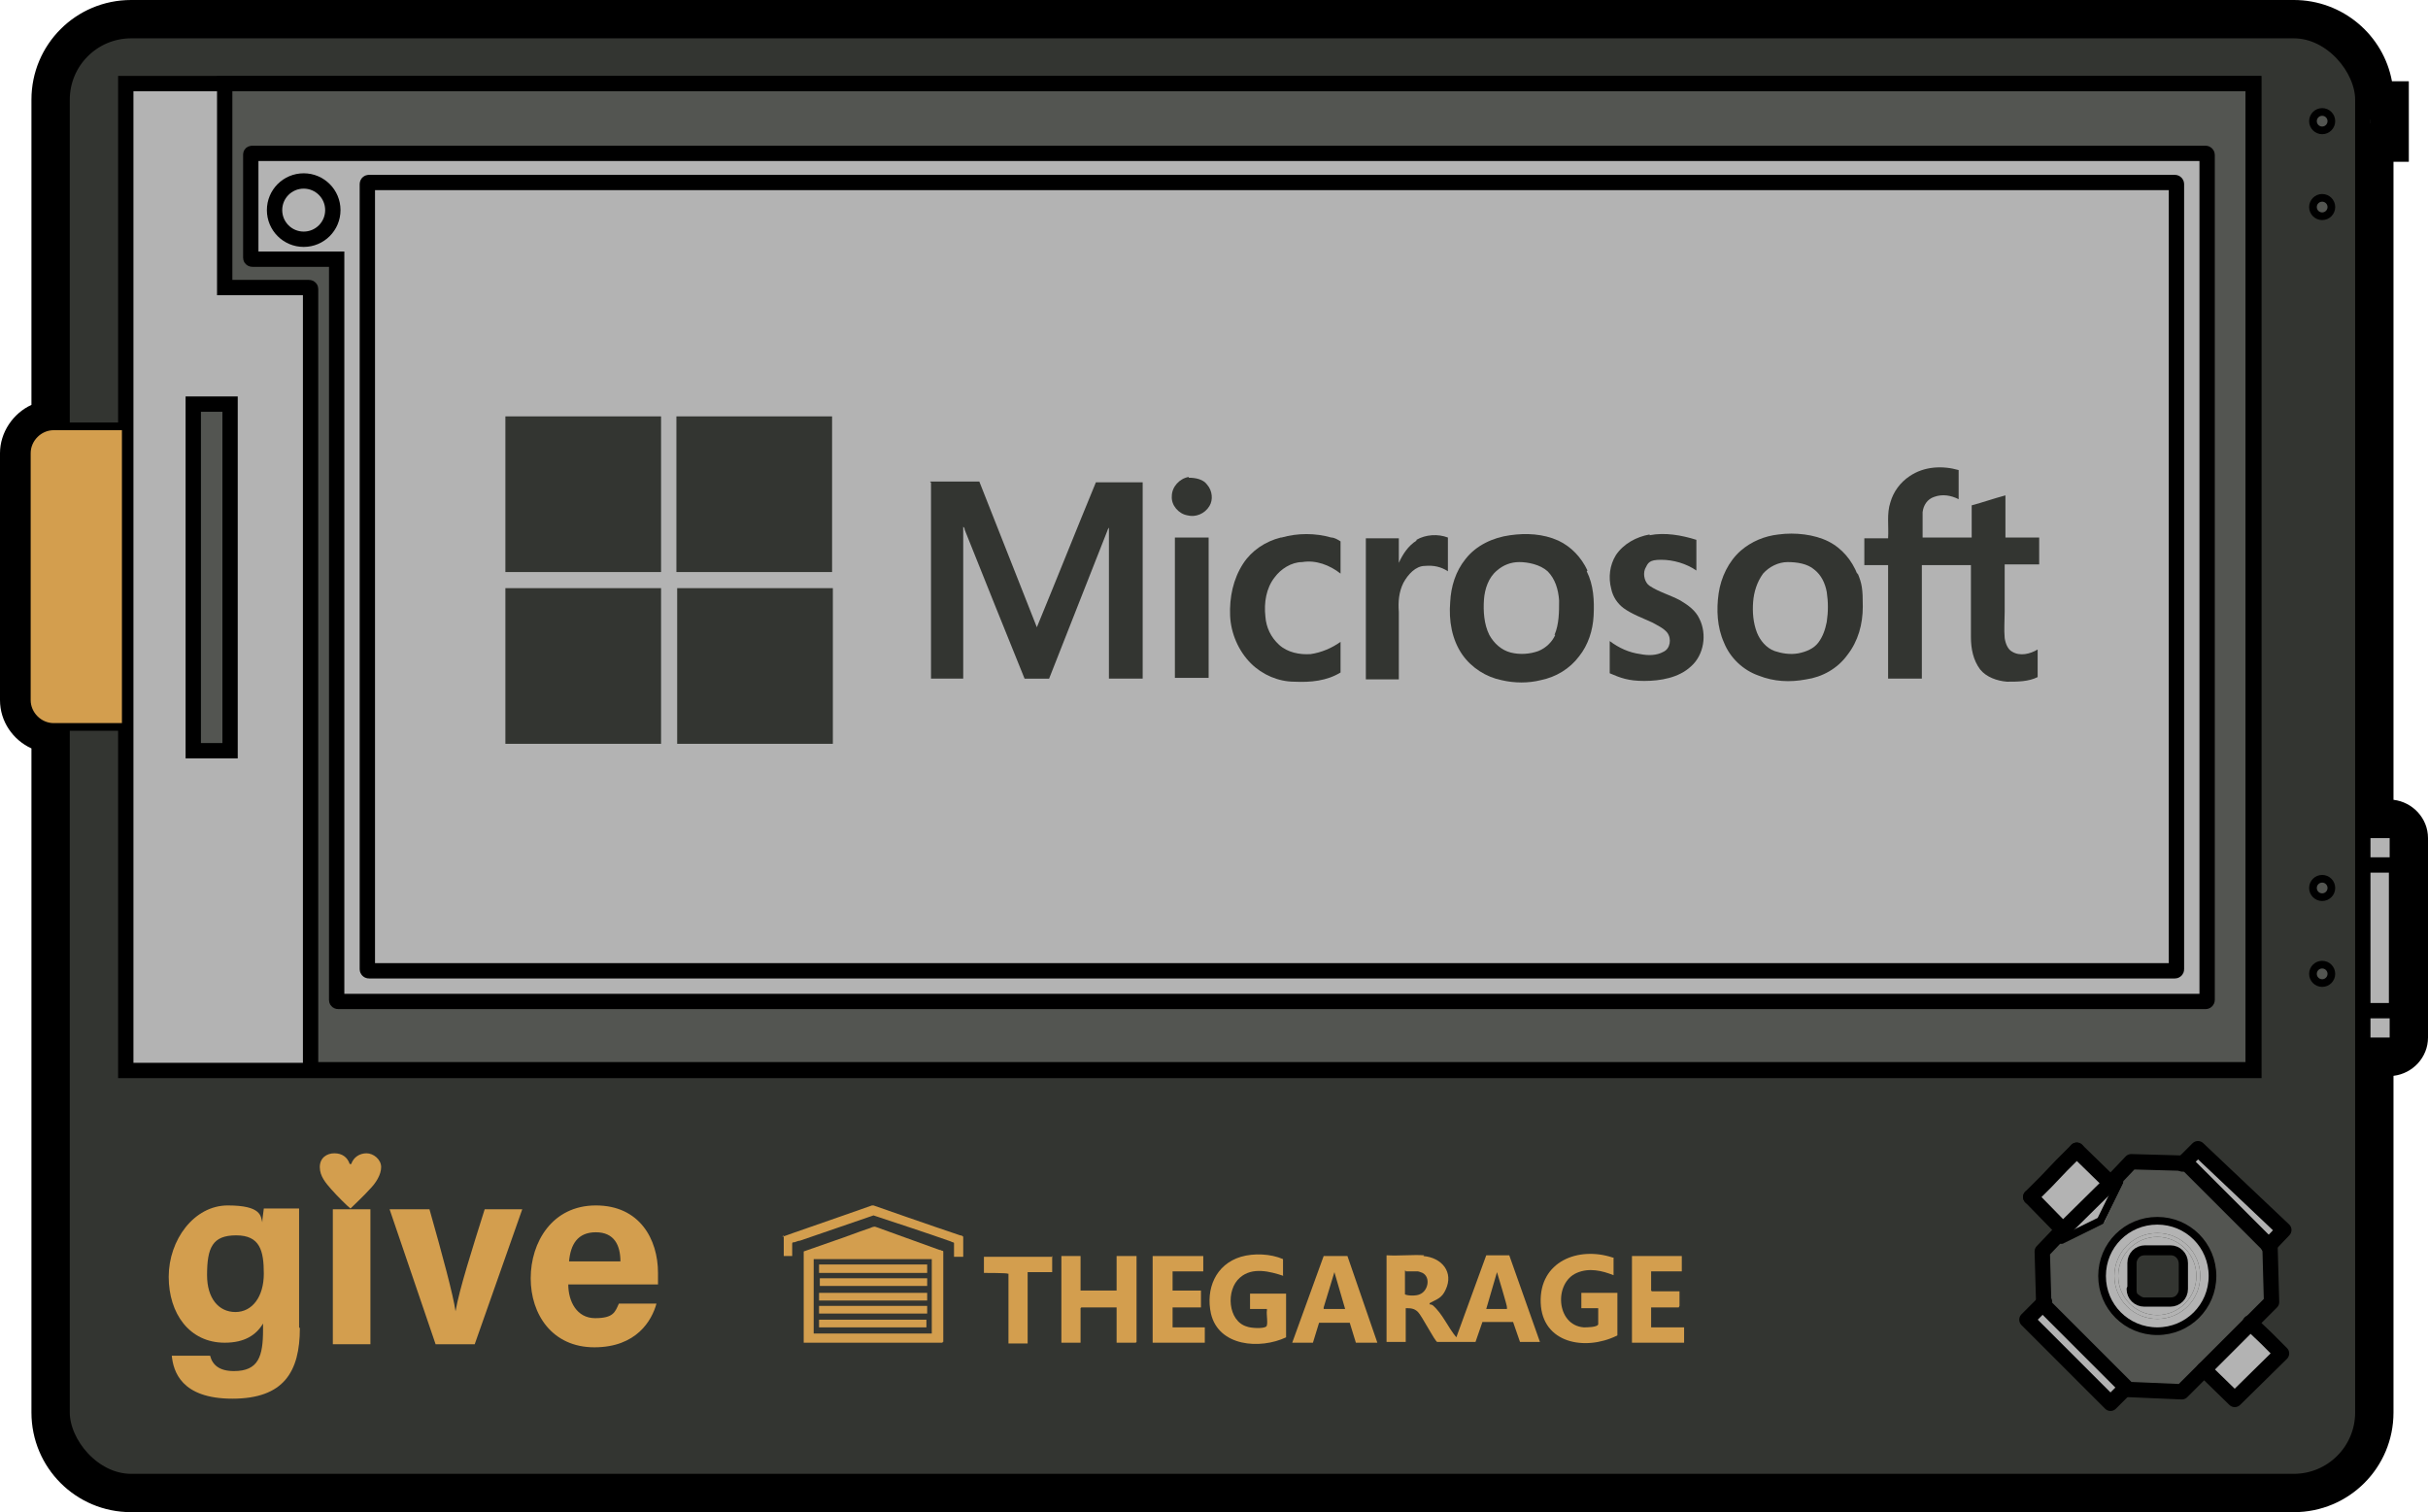 <?xml version="1.0" encoding="UTF-8"?>
<svg id="Layer_1" xmlns="http://www.w3.org/2000/svg" version="1.1" viewBox="0 0 316.6 197.2">
  <!-- Generator: Adobe Illustrator 29.3.1, SVG Export Plug-In . SVG Version: 2.1.0 Build 151)  -->
  <defs>
    <style>
      .st0, .st1 {
        fill: #d39e4e;
      }

      .st2, .st3, .st4, .st5, .st6, .st7, .st8, .st1 {
        stroke: #000;
      }

      .st2, .st3, .st5, .st7, .st8, .st1 {
        stroke-miterlimit: 10;
      }

      .st2, .st3, .st9 {
        fill: #333531;
      }

      .st2, .st5, .st6, .st7 {
        stroke-width: 2px;
      }

      .st10, .st4, .st6 {
        fill: none;
      }

      .st4, .st6 {
        stroke-linecap: round;
        stroke-linejoin: round;
      }

      .st5, .st11 {
        fill: #b3b3b3;
      }

      .st12, .st7, .st8 {
        fill: #535551;
      }
    </style>
  </defs>
  <path d="M312.1,104.3V21.1h2v-10.5h-2.2c-1.1-6-6.4-10.6-12.8-10.6H17.1C9.9,0,4.1,5.8,4.1,13v39.8c-2.4,1.1-4.1,3.6-4.1,6.3v32.2c0,2.8,1.7,5.2,4.1,6.3v86.6c0,7.2,5.8,13,13,13h282c7.2,0,13-5.8,13-13v-43.9c2.5-.3,4.5-2.4,4.5-5v-26c0-2.6-2-4.7-4.5-5h0Z"/>
  <rect class="st2" x="307.6" y="14.6" width="2.5" height="2.5"/>
  <path class="st5" d="M311.6,136.3h-3.9v-28h3.9c.5,0,1,.4,1,1v26c0,.6-.5,1-1,1Z"/>
  <rect class="st5" x="307.6" y="112.8" width="4.9" height="19"/>
  <g>
    <circle class="st8" cx="285.5" cy="156.1" r="1"/>
    <circle class="st8" cx="285.5" cy="163.1" r="1"/>
  </g>
  <rect class="st8" x="290.5" y="156.1" width="2" height="2.7"/>
  <rect class="st2" x="8.1" y="4" width="300" height="189.2" rx="9" ry="9"/>
  <g>
    <path class="st11" d="M281.3,159.5c-3.8,0-6.9,3.1-6.9,6.9s3.1,6.9,6.9,6.9,6.9-3.1,6.9-6.9-3.1-6.9-6.9-6.9ZM281.3,172c-3.1,0-5.6-2.5-5.6-5.6s2.5-5.6,5.6-5.6,5.6,2.5,5.6,5.6-2.5,5.6-5.6,5.6Z"/>
    <path class="st11" d="M274.9,154.3h-.1c0-.1-.1-.2-.1-.2l-3.8-3.7-3.9,3.9-1.8,1.9,3.9,3.9,5.8-5.8h0Z"/>
    <path class="st11" d="M295.8,162.1l1.7-1.7-10.9-10.3-1.4,1.4h0l10.6,10.6h0Z"/>
    <path class="st12" d="M293.3,172.4h.1l2.6-2.6-.2-6.9h-.1c0-.1-10.6-10.7-10.6-10.7h-.5l-6.4-.2-1.8,1.8.3.4v.3l-2.5,5.1h-.1c0,.1-5.1,2.6-5.1,2.6h-.3l-.4-.4-1.7,1.8.2,6.4h0v.3h0c0,.1,10.8,10.9,10.8,10.9l6.5.3v-.2h.3l2.7-2.6h0l5.9-5.9h0c0-.1.3-.4.3-.4h0ZM281.3,173.8c-4.1,0-7.4-3.3-7.4-7.4s3.3-7.4,7.4-7.4,7.4,3.3,7.4,7.4-3.3,7.4-7.4,7.4Z"/>
    <polygon class="st11" points="293.5 172.9 287.8 178.6 291.4 182.2 297.1 176.5 295.3 174.7 293.5 172.9"/>
    <path class="st11" d="M273.7,159l2.4-4.9-.2-.2-.6.6h0l-6.7,6.6.2.2,4.9-2.4h0Z"/>
    <polygon class="st11" points="264.7 172.1 275.2 182.7 277 181 266.4 170.4 264.7 172.1"/>
    <path class="st11" d="M281.3,161.3c-2.8,0-5.1,2.3-5.1,5.1s2.3,5.1,5.1,5.1,5.1-2.3,5.1-5.1-2.3-5.1-5.1-5.1ZM285,168.2c0,1.1-.9,2-2,2h-3.4c-1.1,0-2-.9-2-2h0v-3.4c0-1.1,1-2,2.1-2h3.4c1.1,0,2,.9,2,2v3.4h-.1Z"/>
    <path class="st3" d="M283,163.2h-3.3c-.4,0-.8.1-1.1.4-.3.3-.5.7-.5,1.1v3.4c0,.4,0,.8.4,1.1s.7.5,1.1.5h3.4c.4,0,.8-.1,1.1-.4.3-.3.5-.7.5-1.1v-3.4c0-.9-.7-1.6-1.5-1.6h-.1Z"/>
    <path class="st11" d="M297.7,176.5v-.2l-2-2-1.8-1.8,2.6-2.6v-.2l-.2-7.1v-.2h0l1.9-1.9v-.4l-11.2-10.6h-.3l-1.8,1.8-6.7-.2h-.2l-2,2.1-.6.6-.2-.2h-.1l-3.9-3.8h-.1l-4,4-2,2.1h0v.2h0l4.1,4.1-.6.6h0l-2,2.1v.2l.2,6.7-2.1,2.1v.3l10.9,10.9h.4l1.9-1.9h.1c0,.1,7.1.4,7.1.4h.1l2.7-2.7,3.8,3.8h.4l6.1-6.1v-.2h-.5,0ZM286.6,150.1l10.9,10.3-1.7,1.7-10.6-10.6h0l1.4-1.4h0ZM265.1,156.1l1.8-1.9,3.9-3.9,3.8,3.7h.2c0,.1-5.8,5.9-5.8,5.9l-3.9-3.9h0ZM275.3,154.5h0l.6-.6.2.2-2.4,4.9-4.9,2.4-.2-.2,6.7-6.6h0ZM275.2,182.7l-10.5-10.5,1.7-1.7,10.6,10.6-1.8,1.7h0ZM287.3,178.4h0l-2.7,2.7h0c0-.2-.2-.2-.3-.1,0,0-.1.1,0,.2l-6.5-.3-10.8-10.8h0v-.4h0l-.2-6.4,1.7-1.8.4.4h.3l5.1-2.5h.1c0-.1,2.5-5.2,2.5-5.2v-.3l-.3-.4,1.8-1.8,6.4.2h.5l10.6,10.6h0s0,.1.1.1h0l.2,7-2.6,2.6h-.1c0,.1-5.9,6-5.9,6h0l-.3.2h0ZM291.4,182.2l-3.6-3.6,5.7-5.7,1.8,1.8,1.8,1.8-5.8,5.7h.1Z"/>
    <path class="st11" d="M281.3,160.8c-3.1,0-5.6,2.5-5.6,5.6s2.5,5.6,5.6,5.6,5.6-2.5,5.6-5.6-2.5-5.6-5.6-5.6ZM281.3,171.5c-2.8,0-5.1-2.3-5.1-5.1s2.3-5.1,5.1-5.1,5.1,2.3,5.1,5.1-2.3,5.1-5.1,5.1Z"/>
    <path class="st11" d="M283,162.7h-3.4c-1.1,0-2,.9-2,2v3.4h0c0,1.1.9,2,2,2.1h3.4c1.1,0,2-.9,2-2v-3.4c0-1.1-.9-2-2-2h0ZM284.5,168.2c0,.4-.2.8-.5,1.1s-.7.4-1.1.4h-3.4c-.4,0-.8-.2-1.1-.5s-.4-.7-.4-1.1v-3.4c0-.4.2-.8.5-1.1s.7-.4,1.1-.4h3.3c.9,0,1.5.7,1.5,1.6v3.4h.1Z"/>
    <path class="st11" d="M281.3,159c-4.1,0-7.4,3.3-7.4,7.4s3.3,7.4,7.4,7.4,7.4-3.3,7.4-7.4-3.3-7.4-7.4-7.4ZM281.3,173.3c-3.8,0-6.9-3.1-6.9-6.9s3.1-6.9,6.9-6.9,6.9,3.1,6.9,6.9-3.1,6.9-6.9,6.9Z"/>
    <line class="st4" x1="274.8" y1="153.9" x2="275.2" y2="154.3"/>
    <line class="st4" x1="284.5" y1="181.5" x2="284.3" y2="181.2"/>
    <polyline class="st4" points="276 153.5 276.4 154.1 273.9 159.2 268.8 161.7 268.3 161.1"/>
    <polyline class="st6" points="266.3 163.2 266.5 170.2 277.5 181.2 284.5 181.5 286.6 179.4 294.2 171.8 296.2 169.8 296 162.6 285.1 151.7 277.9 151.5 276 153.5 268.3 161.1 266.3 163.2"/>
    <polyline class="st6" points="287.4 178.6 291.4 182.5 297.5 176.5 295.5 174.5 293.4 172.5"/>
    <polyline class="st6" points="270.8 150 268.8 152 266.8 154.1 264.8 156.1"/>
    <line class="st6" x1="269" y1="160.4" x2="264.8" y2="156.1"/>
    <line class="st6" x1="270.8" y1="150" x2="274.8" y2="153.9"/>
    <polyline class="st6" points="266.6 169.8 264.3 172.1 275.2 183 277.2 181"/>
    <polyline class="st6" points="295.8 162.5 297.8 160.4 286.6 149.8 284.6 151.8"/>
    <path class="st4" d="M277.8,168.1c0,1,.8,1.8,1.8,1.8h3.4c1,0,1.8-.8,1.8-1.8v-3.4c0-1-.8-1.8-1.8-1.8h-3.3c-1,0-1.8.8-1.8,1.8v3.4h-.1Z"/>
    <path class="st4" d="M288.5,166.4c0-4-3.2-7.2-7.2-7.2s-7.2,3.2-7.2,7.2,3.2,7.2,7.2,7.2,7.2-3.2,7.2-7.2"/>
  </g>
  <g>
    <rect class="st5" x="16.4" y="10.9" width="277.5" height="128.7"/>
    <path class="st7" d="M293.8,139.6V10.9H29.3v26.6h11s.2,0,.2.2v101.8h253.3Z"/>
    <path class="st5" d="M32.9,33.8s-.2,0-.2-.2v-13.4c0-.1,0-.2.2-.2h254.7c.1,0,.2.1.2.2v110.2c0,.1-.1.2-.2.2H44.1s-.2,0-.2-.2V33.8s-11,0-11,0Z"/>
    <rect class="st5" x="47.9" y="23.8" width="235.9" height="102.8" rx=".2" ry=".2"/>
    <path class="st5" d="M39.6,31.2c-2.1,0-3.8-1.7-3.8-3.8s1.7-3.8,3.8-3.8,3.8,1.7,3.8,3.8-1.7,3.8-3.8,3.8Z"/>
    <rect class="st7" x="25.2" y="52.7" width="4.8" height="45.2"/>
  </g>
  <g>
    <g>
      <path class="st0" d="M185.6,163.8c2.4.2,4,2.1,2.9,4.4-.5,1.1-1.1,1.2-2,1.7,0,0-.1,0-.1.2.1,0,.2,0,.4.1,1.3,1.1,2,2.9,3.1,4.2l3.9-10.7h3l4,11.3h-2.6l-.9-2.6h-4l-.9,2.6h-5c-.3-.1-2-3.4-2.5-3.9s-1-.5-1.6-.5v4.4h-2.5v-11.3c1.6.1,3.4-.1,4.9,0h0ZM183.3,165.7h-.1v3.1c.4.2,1.5.2,1.9,0,1.1-.4,1.5-2.2.4-2.8,0,0-.5-.2-.6-.2h-1.6,0ZM193.8,170.7h2.7v-.2c.1,0-1.3-4.6-1.3-4.6l-1.4,4.8h0Z"/>
      <polygon class="st0" points="140.9 163.8 140.9 168.3 145.6 168.3 145.6 163.8 148.2 163.8 148.2 175 148.1 175.1 145.6 175.1 145.6 170.5 141 170.5 140.9 170.6 140.9 175.1 138.4 175.1 138.4 163.8 140.9 163.8"/>
      <path class="st0" d="M167.4,166.4c-1.8-.6-4.1-1.2-5.7.2-1.9,1.6-1.6,5.7.9,6.4.5.2,2.1.3,2.5,0,.3-.2,0-1.7.1-2.1v-.2h-2.2v-2h4.7v5.7c-3.4,1.6-8.8,1.2-9.8-3.1-.7-3.2.6-6.4,3.9-7.4,1.7-.5,3.9-.4,5.5.3v2.2h.1Z"/>
      <path class="st0" d="M210.4,164v2.3c-1.5-.6-3.2-1-4.8-.3-3,1.3-2.7,6.8.9,7.1.4,0,1.8,0,1.9-.4v-2.1h-2.2v-2h4.7v5.5h0c0,.1-.1.1-.1.1-4.1,2-9.7,1-9.9-4.3-.2-5.4,4.9-7.4,9.4-5.9h.1Z"/>
      <path class="st0" d="M168.5,175.1l4.1-11.3h3.1l3.9,11.3h-2.8l-.8-2.6h-4l-.8,2.6h-2.7ZM175.4,170.7l-1.4-4.8-1.4,4.6v.2h2.8,0Z"/>
      <polygon class="st0" points="156.9 163.8 156.9 165.8 152.9 165.8 152.9 168.3 156.6 168.3 156.6 170.5 152.9 170.5 152.9 173.1 157.1 173.1 157.1 175.1 150.3 175.1 150.3 163.8 156.9 163.8"/>
      <polygon class="st0" points="219.3 163.8 219.3 165.8 215.3 165.8 215.3 168.3 215.4 168.4 219 168.4 219 170.3 218.9 170.5 215.3 170.5 215.3 173.1 219.6 173.1 219.6 175.1 212.8 175.1 212.8 163.8 219.3 163.8"/>
      <path class="st0" d="M137.2,163.8v2.1h-3.2v9.3h-2.5v-9.1h-.1c0-.1-3.1-.1-3.1-.1v-2.1h9,0Z"/>
      <g>
        <path class="st0" d="M122.9,175.1h-18.1v-11.9l4-1.4c1.5-.5,3-1.1,4.5-1.6.3-.1.6-.3.9-.2,2.8,1,5.5,2,8.3,3,0,0,.2,0,.3.1,0,0,.2,0,.2.1v11.8h-.1ZM106.1,164.2v9.7h15.4v-9.7h-15.4Z"/>
        <path class="st0" d="M102,161.3l1.4-.5c3.2-1.1,10.3-3.6,10.3-3.6h.2s7.7,2.7,11.3,3.9c0,0,.3,0,.4.2v2.6h-1.2v-1.8c0-.1-.3-.1-.4-.2-3.4-1.2-6.8-2.3-10.1-3.4l-9.6,3.3c-.2,0-.4.1-.7.2-.2,0-.3,0-.3.2v1.6h0c0,.1,0,0,0,0h-1.1v-2.7h0l-.2.2h0Z"/>
        <rect class="st0" x="106.8" y="164.9" width="14.1" height="1.1"/>
        <rect class="st0" x="106.8" y="168.6" width="14.1" height="1"/>
        <rect class="st0" x="106.8" y="172.1" width="14" height="1"/>
        <rect class="st0" x="106.8" y="170.3" width="14.1" height="1"/>
        <rect class="st0" x="106.9" y="166.7" width="14" height="1"/>
      </g>
    </g>
    <g>
      <path class="st0" d="M39.1,173.2c0,5.7-2.1,9.2-8.8,9.2s-7.7-3.6-7.9-5.6h5c.3,1.2,1.2,2,3.1,2,3.2,0,3.8-1.9,3.8-5.4v-.8c-.9,1.5-2.4,2.5-5,2.5-4.6,0-7.3-3.8-7.3-8.6s3.3-9.3,7.7-9.3,4.3,1.4,4.5,2.2c0-.5.2-1.6.2-1.8h4.6v15.5h0ZM27,166.3c0,3,1.5,4.8,3.7,4.8s3.7-2,3.7-5-.5-5-3.6-5-3.8,1.6-3.8,5.2h0Z"/>
      <rect class="st0" x="43.4" y="157.7" width="4.9" height="17.6"/>
      <path class="st0" d="M56,157.7c1.7,6,3.1,11.2,3.4,13.3h0c.5-2.9,2.2-8.2,3.8-13.3h4.9l-6.2,17.6h-5.1l-6-17.6h5.3,0Z"/>
      <path class="st0" d="M74.1,167.5c0,2.2,1.1,4.4,3.5,4.4s2.6-.8,3.1-1.9h4.9c-.6,2.2-2.6,5.7-8.1,5.7s-8.3-4.3-8.3-9,2.8-9.5,8.5-9.5,8.1,4.4,8.1,8.8,0,1,0,1.5h-11.7ZM80.9,164.5c0-2.1-.8-3.8-3.2-3.8s-3.3,1.6-3.5,3.8h6.7Z"/>
      <path class="st0" d="M45.8,151.8c.3-.9,1.1-1.4,2-1.4s1.9.8,1.9,1.8-.7,2.1-1.5,2.9c-.7.8-2.1,2.1-2.5,2.5h0c-.4-.3-1.8-1.7-2.5-2.5s-1.5-1.7-1.5-2.9.9-1.8,1.9-1.8,1.7.5,2,1.4c0,0,.2,0,.2,0Z"/>
    </g>
  </g>
  <g>
    <circle class="st8" cx="302.8" cy="15.8" r="1.2"/>
    <circle class="st8" cx="302.8" cy="27" r="1.2"/>
  </g>
  <g>
    <circle class="st8" cx="302.8" cy="115.8" r="1.2"/>
    <circle class="st8" cx="302.8" cy="127" r="1.2"/>
  </g>
  <path class="st1" d="M7,55.6h9.4v39.2H7c-1.9,0-3.5-1.6-3.5-3.5v-32.2c0-1.9,1.6-3.5,3.5-3.5Z"/>
  <rect class="st10" x="47.9" y="24.3" width="235.9" height="102"/>
  <g>
    <path class="st9" d="M65.9,54.3h20.3v20.3h-20.3v-20.3h0Z"/>
    <path class="st9" d="M88.2,54.3h20.3v20.3h-20.3v-20.3h0Z"/>
    <path class="st9" d="M155,62.3c.9,0,1.9.2,2.4.9.7.8.8,2,.3,2.8-.6,1-1.8,1.5-2.9,1.2-1.1-.2-2.1-1.3-2-2.5,0-1.2,1-2.3,2.2-2.5h0Z"/>
    <path class="st9" d="M121.3,62.8h6.4c2,5.1,4,10.1,6,15.2.5,1.3,1,2.5,1.5,3.8,2.6-6.3,5.1-12.6,7.7-18.9h6.1v25.6h-4.4v-18.9c0-6.3,0-.6,0-.8,0,0-.2.3-.2.4-2.5,6.4-5.1,12.9-7.6,19.3h-3.2c-2.6-6.4-5.2-12.9-7.8-19.4,0,0,0-.3-.2-.4v19.8h-4.2v-25.6h-.1Z"/>
    <path class="st9" d="M167.1,70.1c2.1-.6,4.4-.6,6.5,0,.4,0,.9.3,1.2.5v4.2c-1.4-1.1-3.2-1.8-5-1.5-1.4,0-2.8.9-3.6,2-1.1,1.4-1.4,3.3-1.2,5.1.1,1.4.7,2.7,1.8,3.7s2.7,1.3,4.1,1.2c1.4-.2,2.8-.8,3.9-1.6v4c-1.8,1.1-3.9,1.3-6,1.2-2.1,0-4.2-.9-5.7-2.4-1.6-1.6-2.6-3.9-2.7-6.2-.1-2.4.4-4.8,1.7-6.8,1.1-1.7,2.9-2.9,4.9-3.4h.1Z"/>
    <path class="st9" d="M215.1,69.8c2-.4,4.2,0,6.1.6v4c-1.3-.9-3-1.4-4.6-1.4s-1.7.4-2.1,1.2c-.3.8,0,1.8.6,2.2,1.2.8,2.7,1.2,4,1.9,1,.6,2,1.3,2.5,2.4,1,2,.6,4.7-1.1,6.2-1.6,1.5-4,1.9-6.1,1.9s-3.1-.4-4.5-1v-4.2c1.2.9,2.5,1.5,4,1.7,1,.2,2.1.2,3-.3.9-.4,1.1-1.7.5-2.5-.5-.6-1.2-.9-1.9-1.3-1.3-.6-2.7-1.1-3.8-1.9-.8-.6-1.4-1.5-1.6-2.5-.4-1.5-.2-3.1.6-4.4,1-1.5,2.7-2.4,4.4-2.7h0Z"/>
    <path class="st9" d="M184.7,70.4c1.2-.7,2.8-.8,4.1-.3v4.4c-.9-.6-1.9-.8-3-.7-1.2,0-2.2,1.1-2.8,2.2-.6,1.2-.7,2.5-.6,3.8v8.8h-4.3v-18.4h4.3v3.2c.5-1.1,1.2-2.2,2.3-2.9h0Z"/>
    <path class="st9" d="M153.2,70.1h4.4v18.3h-4.4v-18.4h0Z"/>
    <path class="st9" d="M207,74.4c-.8-1.7-2.1-3.1-3.8-3.9-2-.9-4.2-1-6.3-.7-2.2.3-4.4,1.3-5.8,3.1-1.3,1.6-1.9,3.6-2,5.6-.2,2.4.2,4.9,1.6,6.9,1.2,1.7,3.1,2.9,5.1,3.3,1.7.4,3.5.4,5.1,0,2-.4,3.8-1.5,5-3.1,1.2-1.5,1.8-3.4,1.9-5.3.1-2,0-4-.9-5.8h0ZM202.8,82.8c-.4.9-1.2,1.7-2.2,2.1-1.1.4-2.4.5-3.6.2-1.2-.3-2.2-1.2-2.8-2.3-.7-1.4-.8-3.1-.7-4.6.1-1.4.6-2.9,1.7-3.8.8-.7,1.8-1.1,2.9-1.1s2.7.3,3.7,1.2c1,1,1.4,2.4,1.5,3.8,0,1.5,0,3.1-.6,4.5h.1Z"/>
    <path class="st9" d="M242.2,74.9c-.7-1.8-2-3.4-3.8-4.3s-4.3-1.2-6.5-.9c-1.8.2-3.5.9-4.9,2.1-1.6,1.4-2.6,3.5-2.9,5.6-.3,2.1-.2,4.4.7,6.4.8,2,2.5,3.6,4.5,4.3,2,.8,4.1.9,6.2.5,2.1-.3,4.1-1.4,5.4-3.2,1.4-1.8,2-4,2-6.3s-.1-3-.7-4.4h0v.2ZM238.2,81.1c-.2,1-.5,1.9-1.1,2.7s-1.6,1.2-2.6,1.4c-1.1.2-2.2,0-3.1-.3-1.1-.4-1.9-1.4-2.3-2.4-.5-1.3-.6-2.7-.5-4s.5-2.6,1.3-3.7c.8-.9,2-1.5,3.2-1.5s2.6.2,3.5,1c.9.7,1.4,1.8,1.6,2.9.2,1.3.2,2.6,0,3.9h0Z"/>
    <path class="st9" d="M265.9,73.7v-3.6h-4.4v-5.5c-1.5.4-2.9.9-4.4,1.3v4.2h-6.4v-3.3c.1-.9.6-1.7,1.5-2,1.1-.4,2.2-.2,3.2.3v-3.8c-2.1-.6-4.5-.5-6.4.8-1.2.8-2.1,2-2.5,3.4-.5,1.5-.2,3.1-.3,4.7h-3.1v3.5h3.1v14.8h4.4v-14.8h6.4v9.4c0,1.5.3,3,1.2,4.2.8,1,2.2,1.5,3.5,1.6,1.4,0,2.8,0,4-.6v-3.6c-1,.6-2.3.9-3.3.3-.6-.3-.9-1.1-1-1.8-.1-1.1,0-2.3,0-3.4v-6.2h4.5,0Z"/>
    <path class="st9" d="M65.9,76.7h20.3v20.3h-20.3v-20.3h0Z"/>
    <path class="st9" d="M88.3,76.7h20.3v20.3h-20.3v-20.3h0Z"/>
  </g>
</svg>
